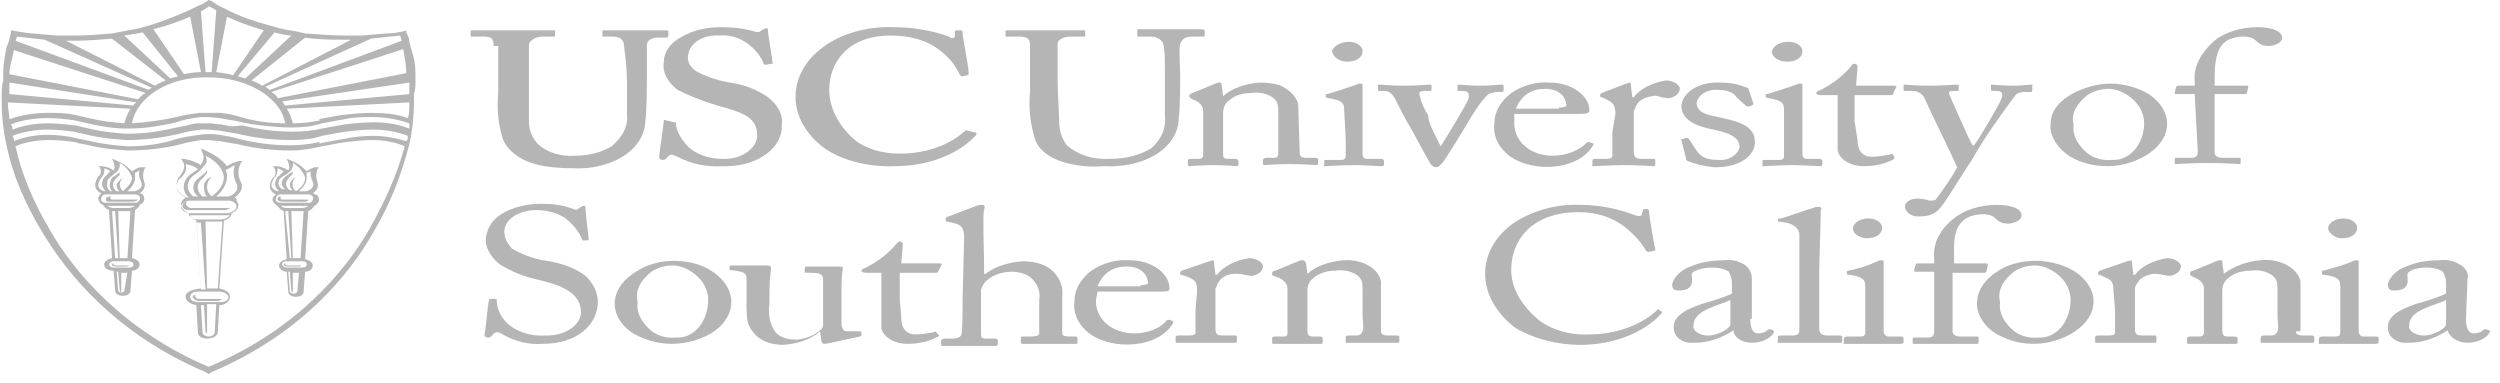 <svg width="183" height="28" viewBox="0 0 183 28" fill="none" xmlns="http://www.w3.org/2000/svg">
<path d="M36.135 3.366C36.135 2.907 36.023 2.678 35.462 2.678H34.564C34.452 2.678 34.452 2.678 34.452 2.525V2.295C34.452 2.219 34.452 2.219 34.676 2.219C34.901 2.219 35.798 2.219 37.705 2.219C39.388 2.219 40.285 2.219 40.51 2.219C40.734 2.219 40.622 2.219 40.622 2.295V2.601C40.622 2.678 40.622 2.678 40.51 2.678H39.725C39.276 2.678 38.827 2.907 38.715 3.213C38.715 3.366 38.715 4.208 38.715 4.973V6.732C38.715 7.421 38.715 8.415 38.715 8.874C38.715 9.486 38.939 10.098 39.388 10.557C40.061 11.169 41.071 11.475 42.08 11.399C43.09 11.399 43.987 11.169 44.773 10.71C45.558 10.022 46.007 9.257 45.895 8.339V5.967C45.895 5.049 45.782 4.208 45.67 3.29C45.67 2.907 45.334 2.678 44.885 2.678H44.212C44.1 2.678 44.1 2.678 44.1 2.601V2.295C44.1 2.219 44.1 2.219 44.212 2.219C44.324 2.219 45.334 2.219 46.68 2.219C48.026 2.219 48.587 2.219 48.699 2.219C48.811 2.219 48.923 2.219 48.923 2.295V2.601C48.923 2.678 48.923 2.754 48.811 2.754H48.138C47.689 2.754 47.353 2.984 47.353 3.29C47.353 3.29 47.353 3.29 47.353 3.366C47.353 3.519 47.353 5.508 47.353 5.661C47.353 5.814 47.353 8.262 47.241 8.798C47.241 9.792 46.68 10.787 45.558 11.475C44.548 12.087 43.202 12.393 41.968 12.317C40.959 12.317 40.061 12.24 39.164 12.011C38.042 11.705 37.145 11.016 36.808 10.175C36.471 9.104 36.359 7.956 36.471 6.809V3.366H36.135Z" fill="#B5B5B5"/>
<path d="M49.371 8.951C49.484 8.951 49.484 8.951 49.484 9.027C49.484 9.563 49.82 10.098 50.269 10.634C50.83 11.246 51.84 11.628 52.849 11.628C54.195 11.705 55.317 10.94 55.429 10.022C55.429 10.022 55.429 10.022 55.429 9.945C55.429 8.645 54.532 8.262 52.513 7.727C51.503 7.421 50.493 7.038 49.596 6.579C48.923 6.044 48.474 5.355 48.586 4.59C48.586 3.825 49.035 3.137 49.932 2.678C50.718 2.219 51.727 1.989 52.737 1.989C53.634 1.989 54.42 2.066 55.205 2.295C55.317 2.372 55.541 2.372 55.654 2.295L55.878 2.142C55.99 2.066 56.102 2.066 56.102 2.066C56.215 2.066 56.215 2.142 56.215 2.295C56.215 2.448 56.551 4.437 56.551 4.59C56.551 4.743 56.551 4.667 56.439 4.667L56.102 4.743C55.99 4.743 55.99 4.743 55.878 4.667V4.59C55.654 4.055 55.205 3.519 54.644 3.137C54.083 2.754 53.41 2.525 52.625 2.601C51.391 2.525 50.493 3.213 50.381 3.978C50.269 4.437 50.493 4.896 50.942 5.202C51.615 5.585 52.513 5.891 53.41 6.044C54.532 6.197 55.429 6.579 56.215 7.115C56.888 7.65 57.336 8.339 57.224 9.104C57.336 10.71 55.654 12.087 53.298 12.164C53.186 12.164 53.074 12.164 52.961 12.164C51.727 12.24 50.605 12.011 49.596 11.475C49.371 11.399 49.259 11.322 49.147 11.322C49.035 11.322 48.923 11.399 48.811 11.552C48.699 11.705 48.586 11.705 48.474 11.705C48.362 11.705 48.25 11.628 48.25 11.475C48.25 11.322 48.586 9.027 48.586 8.874C48.586 8.721 48.586 8.798 48.699 8.798L49.371 8.951Z" fill="#B5B5B5"/>
<path d="M71.47 9.716C71.47 9.792 71.47 9.792 71.47 9.869C70.236 11.246 67.992 12.164 65.524 12.164C63.617 12.24 61.71 11.781 60.364 10.863C59.018 9.869 58.232 8.492 58.232 7.115C58.232 5.738 58.905 4.437 60.252 3.443C61.598 2.448 63.505 1.913 65.412 1.989C66.758 1.989 68.216 2.219 69.451 2.678C69.675 2.831 69.787 2.831 69.899 2.678V2.295C69.899 2.219 70.011 2.219 70.236 2.219C70.46 2.219 70.46 2.219 70.46 2.448C70.46 2.678 70.909 4.896 70.909 5.355C70.909 5.432 70.909 5.508 70.797 5.508L70.46 5.585C70.348 5.585 70.348 5.585 70.236 5.432C69.899 4.743 69.451 4.131 68.665 3.596C67.768 2.907 66.534 2.601 65.188 2.601C62.047 2.601 60.7 4.59 60.7 6.579C60.7 7.88 61.373 9.18 62.495 10.175C63.281 10.863 64.514 11.246 65.861 11.246C67.768 11.246 69.451 10.634 70.572 9.639C70.684 9.563 70.797 9.486 70.797 9.563L71.47 9.716Z" fill="#B5B5B5"/>
<path d="M78.091 11.934C76.857 11.628 75.959 10.94 75.735 10.098C75.398 8.951 75.286 7.88 75.398 6.732V3.366C75.398 2.907 75.286 2.678 74.613 2.678H73.716C73.603 2.678 73.603 2.678 73.603 2.525V2.295C73.603 2.219 73.603 2.219 73.828 2.219C74.052 2.219 75.062 2.219 76.52 2.219C77.978 2.219 78.988 2.219 79.212 2.219C79.437 2.219 79.437 2.219 79.437 2.295V2.601C79.437 2.678 79.437 2.678 79.325 2.678H78.315C77.866 2.678 77.418 2.907 77.418 3.213C77.418 3.366 77.418 4.284 77.418 4.973V5.891C77.418 6.656 77.53 8.415 77.53 8.798C77.53 9.41 77.642 10.022 78.091 10.634C78.876 11.322 79.998 11.705 81.232 11.628C82.353 11.628 83.363 11.399 84.26 10.863C85.046 10.175 85.382 9.333 85.27 8.415V5.508C85.27 4.437 85.27 3.672 85.158 3.29C85.158 2.984 84.709 2.678 84.26 2.678H83.363C83.251 2.678 83.251 2.678 83.251 2.601V2.219C83.251 2.142 83.251 2.142 83.363 2.142C83.475 2.142 84.485 2.142 85.831 2.142C87.177 2.142 87.85 2.142 87.962 2.142C88.075 2.142 88.187 2.219 88.187 2.219V2.525C88.187 2.601 88.187 2.678 88.075 2.678H87.289C86.504 2.678 86.504 3.06 86.392 3.213C86.28 3.366 86.392 5.355 86.392 5.508C86.392 5.661 86.392 8.109 86.28 8.645C86.28 9.639 85.719 10.634 84.597 11.322C83.587 11.934 82.241 12.24 80.783 12.164C79.885 12.24 78.988 12.164 78.091 11.934Z" fill="#B5B5B5"/>
<path d="M95.14 11.246C95.14 11.475 95.364 11.552 95.589 11.552H96.262C96.486 11.552 96.486 11.628 96.486 11.705V11.934C96.486 12.011 96.486 12.087 96.374 12.087C96.262 12.087 95.477 12.011 94.355 12.011C93.233 12.011 92.672 12.087 92.56 12.087C92.448 12.087 92.448 12.011 92.448 11.934V11.705C92.448 11.628 92.56 11.552 92.672 11.552H93.233C93.457 11.552 93.57 11.475 93.57 11.246C93.57 11.016 93.57 10.48 93.57 10.098V8.262C93.57 7.726 93.57 7.344 93.009 7.038C92.56 6.808 92.111 6.732 91.55 6.808C90.877 6.808 90.316 7.038 89.98 7.344C89.643 7.573 89.531 7.956 89.531 8.262V11.169C89.531 11.552 89.531 11.628 89.98 11.628H90.428C90.541 11.628 90.653 11.705 90.653 11.781V12.011C90.653 12.087 90.653 12.164 90.541 12.164C90.428 12.164 89.868 12.087 88.858 12.087C87.848 12.087 87.175 12.164 87.063 12.164C86.951 12.164 86.951 12.087 86.951 12.011V11.781C86.951 11.705 86.951 11.628 87.175 11.628H87.736C87.96 11.628 88.073 11.552 88.073 11.322V8.109C88.073 7.726 87.736 7.42 87.287 7.267L87.175 7.191C87.063 7.114 87.063 7.114 87.063 7.038V6.961C87.063 6.885 87.175 6.885 87.287 6.808L88.97 6.12C89.082 6.043 89.195 6.043 89.307 6.043C89.419 6.043 89.419 6.12 89.419 6.196L89.531 7.038C90.204 6.426 91.214 6.12 92.223 6.043C92.784 6.043 93.457 6.12 93.906 6.349C94.467 6.655 94.916 7.114 95.028 7.65L95.14 11.246Z" fill="#B5B5B5"/>
<path d="M97.495 3.749C97.608 3.366 98.168 3.06 98.729 3.06C99.29 3.06 99.739 3.366 99.739 3.749C99.739 4.208 99.29 4.514 98.617 4.514C98.056 4.514 97.608 4.208 97.495 3.749ZM98.393 8.033C98.393 7.574 98.281 7.344 97.271 7.191C97.159 7.191 97.047 7.115 97.047 7.115V6.962C97.047 6.885 97.047 6.885 97.159 6.885C97.944 6.656 98.617 6.426 99.29 6.197C99.402 6.12 99.515 6.12 99.627 6.12C99.739 6.12 99.739 6.197 99.739 6.273C99.739 6.503 99.739 7.344 99.739 8.492V10.022C99.739 10.557 99.739 11.093 99.739 11.246C99.739 11.552 99.851 11.628 100.075 11.628H101.085C101.197 11.628 101.309 11.705 101.309 11.781V12.011C101.309 12.087 101.309 12.164 101.085 12.164C100.861 12.164 99.963 12.087 99.178 12.087C98.056 12.087 97.271 12.164 97.047 12.164C96.822 12.164 96.934 12.164 96.934 12.087V11.781C96.934 11.705 96.934 11.705 97.159 11.705H98.168C98.393 11.705 98.505 11.628 98.505 11.399C98.505 11.016 98.505 10.557 98.505 10.175L98.393 8.033Z" fill="#B5B5B5"/>
<path d="M105.462 10.71C105.799 10.175 107.257 7.803 107.482 7.268C107.594 6.885 107.482 6.656 107.145 6.656H106.696V6.579V6.273C106.696 6.197 106.696 6.197 106.809 6.197C107.033 6.197 107.482 6.273 108.379 6.273C109.277 6.273 109.613 6.197 109.837 6.197C110.062 6.197 110.062 6.197 110.062 6.35V6.579C110.062 6.656 110.062 6.732 109.95 6.732H109.613C109.389 6.732 109.164 6.809 108.94 6.885C108.267 7.574 107.818 8.339 107.369 9.104C107.145 9.486 105.687 11.858 105.575 11.934C105.462 12.011 105.35 12.24 105.126 12.24C104.902 12.24 104.789 12.087 104.677 11.934C104.565 11.781 103.219 9.257 103.107 9.104C102.994 8.951 102.209 7.421 102.097 7.191C101.873 6.809 101.648 6.656 101.312 6.656H100.975C100.863 6.656 100.863 6.579 100.863 6.503V6.273C100.863 6.197 100.863 6.197 101.087 6.197C101.312 6.197 101.648 6.273 102.77 6.273C103.892 6.273 104.341 6.197 104.565 6.197C104.789 6.197 104.789 6.197 104.789 6.273V6.503C104.789 6.579 104.789 6.656 104.677 6.656H104.228C104.004 6.656 103.892 6.732 103.892 6.885C104.004 7.421 104.228 7.956 104.565 8.492C104.453 8.874 105.35 10.481 105.462 10.71Z" fill="#B5B5B5"/>
<path d="M114.101 7.879C114.437 7.879 114.662 7.803 114.662 7.726C114.662 7.42 114.437 6.502 113.091 6.502C112.194 6.502 111.408 6.885 110.96 7.956H114.101V7.879ZM110.847 8.338C110.847 8.568 110.847 8.797 110.847 9.027C110.847 10.404 112.081 11.399 113.652 11.399C114.662 11.399 115.559 11.016 116.12 10.48C116.12 10.404 116.232 10.404 116.344 10.404L116.569 10.48C116.681 10.48 116.681 10.557 116.569 10.71C115.783 12.011 113.652 12.546 111.745 12.011C111.184 11.857 110.623 11.552 110.286 11.245C109.613 10.633 109.277 9.868 109.389 9.027C109.389 8.185 109.838 7.42 110.623 6.808C111.408 6.273 112.418 5.967 113.428 6.043C114.998 6.043 116.344 6.961 116.344 8.109C116.344 8.262 116.12 8.338 115.783 8.338H110.847Z" fill="#B5B5B5"/>
<path d="M118.25 8.339C118.25 7.65 118.026 7.497 117.577 7.268L117.24 7.115C117.128 7.115 117.128 7.038 117.128 7.038V6.962C117.128 6.885 117.128 6.885 117.24 6.809L119.035 6.12C119.147 6.12 119.26 6.044 119.26 6.044C119.372 6.044 119.372 6.12 119.372 6.197L119.484 7.115H119.596C120.045 6.503 120.942 6.044 121.952 5.891C122.401 5.891 122.849 6.12 122.962 6.426V6.503C122.962 6.809 122.625 7.115 122.176 7.191C121.952 7.191 121.728 7.115 121.615 7.115C121.391 7.038 121.167 6.962 120.942 7.038C120.494 7.115 120.045 7.268 119.821 7.65C119.708 7.803 119.708 7.956 119.596 8.109V11.016C119.596 11.475 119.708 11.628 120.157 11.628H121.055C121.167 11.628 121.167 11.705 121.167 11.781V12.011C121.167 12.087 121.167 12.164 121.055 12.164C120.942 12.164 120.045 12.087 118.923 12.087C117.801 12.087 116.904 12.164 116.68 12.164C116.455 12.164 116.567 12.164 116.567 12.011V11.781C116.567 11.705 116.567 11.628 116.792 11.628H117.577C117.914 11.628 118.026 11.552 118.026 11.322C118.026 10.863 118.026 10.404 118.026 9.639L118.25 8.339Z" fill="#B5B5B5"/>
<path d="M123.521 11.781C123.409 11.705 123.409 11.628 123.409 11.552L123.073 10.251C123.073 10.175 123.073 10.175 123.185 10.175L123.409 10.098C123.521 10.098 123.521 10.098 123.634 10.175L124.082 10.863C124.419 11.399 124.755 11.705 125.765 11.705C126.55 11.781 127.223 11.322 127.335 10.787C127.335 10.175 126.887 9.792 125.428 9.486C124.194 9.257 123.073 8.798 123.073 7.727C123.185 6.732 124.419 5.967 125.877 6.044C126.55 6.044 127.111 6.12 127.672 6.35C128.009 6.426 128.009 6.503 128.009 6.579L128.345 7.574C128.345 7.65 128.345 7.65 128.233 7.727L128.009 7.803C127.896 7.803 127.896 7.803 127.784 7.727L127.111 7.115C126.887 6.732 126.326 6.579 125.765 6.579C124.98 6.503 124.307 6.962 124.194 7.497C124.194 8.339 125.092 8.415 126.101 8.645C127.56 8.951 128.457 9.333 128.457 10.404C128.457 11.475 127.223 12.24 125.653 12.24C125.541 12.24 125.541 12.24 125.428 12.24C124.755 12.164 124.082 12.011 123.521 11.781Z" fill="#B5B5B5"/>
<path d="M129.694 3.749C129.806 3.366 130.254 3.06 130.928 3.06C131.488 3.06 131.937 3.366 131.937 3.749C131.937 4.208 131.488 4.514 130.815 4.514C130.254 4.514 129.694 4.208 129.694 3.749ZM130.591 8.033C130.591 7.574 130.479 7.344 129.469 7.191C129.357 7.191 129.245 7.115 129.245 7.115V6.962C129.245 6.885 129.245 6.885 129.357 6.885C130.142 6.656 130.815 6.426 131.488 6.197C131.601 6.12 131.713 6.12 131.825 6.12C131.937 6.12 131.937 6.197 131.937 6.273C131.937 6.503 131.937 7.344 131.937 8.492V10.022C131.937 10.557 131.937 11.093 131.937 11.246C131.937 11.552 132.049 11.628 132.274 11.628H133.171C133.283 11.628 133.396 11.705 133.396 11.781V12.011C133.396 12.087 133.396 12.164 133.171 12.164C132.947 12.164 132.049 12.087 131.264 12.087C130.142 12.087 129.357 12.164 129.133 12.164C128.908 12.164 129.02 12.164 129.02 12.087V11.781C129.02 11.705 129.02 11.705 129.245 11.705H130.254C130.479 11.705 130.591 11.628 130.591 11.399C130.591 11.016 130.591 10.557 130.591 10.175V8.033Z" fill="#B5B5B5"/>
<path d="M135.975 10.251C135.975 11.322 136.648 11.475 136.985 11.475C137.434 11.475 137.882 11.399 138.331 11.322C138.443 11.246 138.555 11.246 138.555 11.322L138.667 11.475C138.667 11.552 138.667 11.552 138.667 11.628C137.994 12.011 137.209 12.164 136.424 12.164C135.414 12.164 134.629 11.628 134.517 11.016C134.517 10.481 134.517 9.257 134.517 9.027V8.721C134.517 8.492 134.517 7.574 134.517 6.962H133.283C133.059 6.962 132.946 6.885 132.946 6.809C132.946 6.732 133.059 6.656 133.283 6.579C134.18 6.12 134.966 5.508 135.526 4.82C135.526 4.743 135.639 4.667 135.751 4.667C135.863 4.667 135.975 4.743 135.975 4.896L135.863 6.273H138.667C138.78 6.273 138.892 6.35 138.78 6.426L138.555 6.885C138.555 6.962 138.555 6.962 138.331 6.962H135.751C135.751 7.574 135.751 8.262 135.751 8.874L135.975 10.251Z" fill="#B5B5B5"/>
<path d="M139.453 15.071C139.453 14.765 139.901 14.535 140.35 14.535C140.687 14.535 141.023 14.612 141.248 14.688C141.36 14.688 141.584 14.688 141.696 14.612C142.257 13.847 142.818 13.082 143.267 12.24C143.155 11.934 141.023 7.574 140.911 7.268C140.799 6.962 140.462 6.656 140.014 6.656H139.453C139.341 6.656 139.341 6.579 139.341 6.503V6.273C139.341 6.197 139.341 6.197 139.453 6.197C139.565 6.197 140.126 6.273 141.248 6.273C142.369 6.273 142.818 6.197 143.155 6.197C143.491 6.197 143.379 6.273 143.379 6.273V6.579C143.379 6.656 143.379 6.656 143.267 6.656H142.93C142.706 6.656 142.594 6.732 142.706 6.962C142.818 7.191 144.164 10.328 144.389 10.634H144.501C144.725 10.404 146.408 7.574 146.52 7.191C146.632 6.809 146.52 6.656 146.184 6.656H145.847C145.735 6.656 145.735 6.579 145.735 6.579V6.273C145.735 6.197 145.735 6.197 145.847 6.197C145.959 6.197 146.52 6.273 147.418 6.273C147.979 6.273 148.427 6.197 148.652 6.197C148.876 6.197 148.764 6.273 148.764 6.273V6.579C148.764 6.656 148.764 6.732 148.652 6.732H148.203C147.979 6.732 147.642 6.809 147.53 6.962C146.408 8.492 145.286 10.022 144.389 11.628C143.379 13.158 142.594 14.459 142.257 14.918C141.921 15.377 141.584 15.836 140.575 15.836C140.014 15.912 139.565 15.607 139.453 15.224C139.453 15.148 139.453 15.148 139.453 15.071Z" fill="#B5B5B5"/>
<path d="M156.952 9.027C156.952 7.497 155.382 6.503 154.372 6.503C153.811 6.503 153.25 6.656 152.802 6.962C152.016 7.574 151.568 8.339 151.792 9.104C151.68 9.792 152.016 10.481 152.577 11.016C153.026 11.475 153.699 11.781 154.597 11.705C155.943 11.781 156.952 10.481 156.952 9.027ZM151.231 11.246C150.446 10.634 149.997 9.792 150.109 9.027C150.109 8.109 150.782 7.344 151.792 6.809C152.577 6.426 153.475 6.12 154.484 6.12C155.494 6.12 156.504 6.426 157.289 6.885C159.084 8.109 159.084 10.022 157.289 11.246C156.504 11.781 155.382 12.164 154.26 12.164C153.026 12.164 151.904 11.781 151.231 11.246Z" fill="#B5B5B5"/>
<path d="M160.653 6.885H159.307C159.194 6.885 159.194 6.885 159.194 6.732L159.307 6.35C159.307 6.273 159.419 6.273 159.531 6.273H160.653V5.967C160.541 4.896 161.101 3.902 161.999 3.06C162.784 2.372 164.018 1.989 165.252 1.989C166.15 1.989 167.047 2.219 167.047 2.754C167.047 3.06 166.711 3.29 166.15 3.366C165.925 3.366 165.813 3.366 165.589 3.29C165.364 3.213 165.252 3.06 165.14 2.984C164.916 2.754 164.579 2.678 164.243 2.678C163.682 2.678 163.121 2.831 162.784 3.137C162.111 3.825 162.111 4.973 162.111 5.967V6.273H164.467C164.579 6.273 164.579 6.35 164.579 6.35L164.467 6.809C164.467 6.885 164.355 6.885 164.243 6.885H162.111V8.109C162.111 9.716 162.111 11.016 162.111 11.169C162.111 11.322 162.223 11.552 162.672 11.552H163.794C164.018 11.552 164.018 11.552 164.018 11.628V11.858C164.018 11.934 164.018 12.011 163.906 12.011C163.794 12.011 163.009 11.934 161.55 11.934C160.428 11.934 159.419 12.011 159.307 12.011C159.194 12.011 159.194 12.011 159.194 11.934V11.628C159.194 11.552 159.194 11.552 159.419 11.552H160.428C160.765 11.552 160.877 11.399 160.877 11.093L160.653 6.885Z" fill="#B5B5B5"/>
<path d="M36.807 24.48C36.583 24.327 36.471 24.327 36.358 24.327C36.246 24.327 36.134 24.404 36.022 24.557C35.91 24.71 35.798 24.71 35.685 24.71C35.573 24.71 35.461 24.633 35.461 24.48C35.573 24.098 35.685 22.338 35.798 21.956C35.798 21.879 35.798 21.879 35.91 21.879H36.246C36.358 21.879 36.358 21.879 36.358 21.956C36.358 22.491 36.583 23.103 37.032 23.562C37.593 24.174 38.714 24.633 39.836 24.557C41.294 24.633 42.416 23.868 42.528 22.95C42.528 22.95 42.528 22.95 42.528 22.874C42.528 21.42 41.07 20.885 39.499 20.502C38.378 20.273 37.48 19.89 36.583 19.355C35.91 18.819 35.461 18.054 35.573 17.366C35.685 16.677 36.022 16.065 36.807 15.606C37.593 15.147 38.602 14.918 39.612 14.918C40.397 14.918 41.182 14.994 41.968 15.3C42.192 15.377 42.192 15.377 42.304 15.3L42.528 15.147C42.641 15.071 42.641 15.071 42.753 15.071C42.865 15.071 42.865 15.147 42.865 15.3C42.865 15.759 43.089 17.213 43.089 17.519C43.089 17.595 43.089 17.595 42.977 17.595H42.753H42.641C42.416 16.983 41.968 16.448 41.407 15.989C40.846 15.606 40.06 15.377 39.275 15.377C38.041 15.377 37.032 15.989 36.919 16.83C36.919 16.907 36.919 16.983 36.919 16.983C36.919 17.442 37.144 17.825 37.48 18.207C38.153 18.59 38.939 18.896 39.724 19.049C40.958 19.202 42.08 19.584 42.865 20.196C43.426 20.732 43.762 21.42 43.762 22.109C43.762 23.715 42.304 25.169 39.724 25.169C38.826 25.245 37.705 25.016 36.807 24.48Z" fill="#B5B5B5"/>
<path d="M51.839 21.956C51.839 20.426 50.268 19.431 49.258 19.431C48.697 19.431 48.136 19.584 47.688 19.89C46.903 20.502 46.454 21.267 46.678 22.109C46.566 22.797 46.903 23.486 47.463 24.021C47.912 24.48 48.585 24.786 49.483 24.71C50.829 24.786 51.839 23.486 51.839 21.956ZM46.117 24.251C44.434 22.95 44.659 20.961 46.678 19.814C46.678 19.814 46.79 19.814 46.79 19.737C48.361 18.819 50.717 18.896 52.175 19.89C53.97 21.114 53.97 23.027 52.287 24.251C51.502 24.786 50.38 25.169 49.146 25.169C48.024 25.169 46.903 24.786 46.117 24.251Z" fill="#B5B5B5"/>
<path d="M61.598 22.185C61.598 22.874 61.598 23.562 61.598 23.792C61.71 24.251 61.822 24.251 62.159 24.251C62.383 24.251 62.607 24.251 62.832 24.251C62.944 24.251 63.056 24.251 63.056 24.327V24.48C63.056 24.557 63.056 24.557 62.944 24.633L60.812 25.092C60.7 25.092 60.588 25.169 60.364 25.169C60.252 25.169 60.252 25.169 60.139 25.016L60.027 24.251C59.354 24.863 58.345 25.169 57.335 25.245C56.55 25.245 55.877 25.016 55.428 24.633C54.643 23.868 54.643 23.486 54.643 21.956V20.349C54.643 19.967 54.306 19.89 53.857 19.814C53.409 19.737 53.409 19.814 53.409 19.737V19.508C53.409 19.431 53.409 19.431 53.633 19.431H55.428C55.54 19.431 55.652 19.431 55.652 19.431H56.213C56.325 19.431 56.438 19.508 56.438 19.584C56.438 19.584 56.438 19.584 56.438 19.661C56.438 19.814 56.325 20.426 56.325 21.267V22.262C56.213 22.95 56.325 23.715 56.774 24.327C57.111 24.71 57.672 24.863 58.345 24.863C59.018 24.786 59.578 24.557 60.027 24.174C60.139 24.098 60.252 23.945 60.252 23.792V20.426C60.252 20.043 59.915 19.967 59.354 19.967C58.793 19.967 58.906 19.967 58.906 19.89V19.661C58.906 19.584 58.906 19.508 59.13 19.508H60.925C61.037 19.508 61.149 19.508 61.261 19.508H61.486C61.598 19.508 61.71 19.584 61.71 19.584C61.598 20.196 61.598 20.808 61.598 21.42V22.185Z" fill="#B5B5B5"/>
<path d="M65.975 23.256C65.975 24.328 66.649 24.48 66.985 24.48C67.434 24.48 67.883 24.404 68.331 24.328C68.444 24.251 68.444 24.251 68.556 24.328L68.668 24.48C68.78 24.557 68.78 24.557 68.668 24.634C67.995 25.016 67.21 25.169 66.424 25.169C65.415 25.169 64.629 24.634 64.517 24.021C64.517 23.41 64.517 22.262 64.517 22.032V21.726C64.517 21.497 64.517 20.579 64.517 19.967H63.395C63.171 19.967 63.059 19.89 63.059 19.814C63.059 19.737 63.171 19.661 63.395 19.584C64.293 19.125 65.078 18.513 65.639 17.825C65.751 17.748 65.751 17.672 65.863 17.672C65.975 17.672 66.088 17.748 66.088 17.901L65.975 19.278H68.78C68.892 19.278 69.004 19.355 68.892 19.431L68.668 19.89C68.668 19.967 68.556 19.967 68.444 19.967H65.863C65.863 20.579 65.863 21.267 65.863 21.879L65.975 23.256Z" fill="#B5B5B5"/>
<path d="M70.574 17.442C70.574 16.601 70.35 16.448 69.677 16.295L69.34 16.218C69.228 16.218 69.228 16.218 69.228 16.142V15.989C69.228 15.912 69.228 15.912 69.452 15.836L71.472 15.071C71.584 14.994 71.808 14.994 71.92 14.994C72.032 14.994 72.145 15.071 72.032 15.377C71.92 15.683 72.032 18.437 72.032 19.125V20.044H72.145C72.818 19.508 73.827 19.202 74.837 19.125C75.622 19.125 76.295 19.279 76.856 19.661C77.529 20.197 77.866 20.962 77.754 21.727V22.491C77.754 23.256 77.754 24.098 77.754 24.404C77.754 24.634 78.09 24.634 78.539 24.634H78.651C78.763 24.634 78.876 24.634 78.876 24.787V25.016C78.876 25.093 78.876 25.169 78.763 25.169C78.651 25.169 77.978 25.169 76.856 25.169C75.734 25.169 75.174 25.169 74.949 25.169C74.725 25.169 74.725 25.169 74.725 25.016V24.787C74.725 24.71 74.725 24.634 74.837 24.634H75.286C75.622 24.634 76.071 24.634 76.071 24.404C76.071 24.175 76.071 23.486 76.071 23.027V21.956C76.183 21.344 75.959 20.732 75.398 20.273C75.061 20.044 74.613 19.89 74.052 19.89C73.379 19.89 72.706 20.12 72.257 20.503C72.032 20.655 71.92 20.962 71.808 21.191V24.251C71.808 24.71 71.808 24.787 72.257 24.787H72.818C72.93 24.787 73.042 24.787 73.042 24.94V25.169C73.042 25.246 73.042 25.322 72.818 25.322C72.593 25.322 71.808 25.322 70.911 25.322C70.013 25.322 69.116 25.322 69.004 25.322C68.891 25.322 68.891 25.322 68.891 25.169V24.94C68.891 24.863 69.004 24.787 69.228 24.787H69.677C70.013 24.787 70.238 24.71 70.35 24.557C70.462 24.404 70.462 22.797 70.462 21.88L70.574 17.442Z" fill="#B5B5B5"/>
<path d="M83.474 20.885C83.81 20.885 84.035 20.808 84.035 20.732C84.035 20.426 83.81 19.508 82.464 19.508C81.567 19.508 80.781 19.89 80.333 20.961H83.474V20.885ZM80.333 21.344C80.333 21.573 80.221 21.803 80.221 22.032C80.221 23.409 81.454 24.404 83.025 24.404C84.035 24.404 84.932 24.021 85.381 23.486C85.381 23.409 85.493 23.409 85.605 23.409L85.829 23.486C85.829 23.486 85.942 23.562 85.829 23.715C85.044 25.016 82.913 25.551 81.006 25.016C80.445 24.863 79.884 24.557 79.547 24.251C78.874 23.639 78.538 22.874 78.65 22.032C78.65 21.191 79.099 20.426 79.884 19.814C80.669 19.278 81.679 18.972 82.689 19.049C84.259 19.049 85.605 19.967 85.605 21.114C85.605 21.344 85.381 21.344 85.044 21.344H80.333Z" fill="#B5B5B5"/>
<path d="M87.624 21.344C87.624 20.655 87.512 20.503 86.951 20.273L86.503 20.12C86.391 20.12 86.391 20.12 86.391 20.044V19.967C86.391 19.89 86.391 19.89 86.503 19.814L88.522 19.125C88.634 19.125 88.746 19.049 88.746 19.049C88.858 19.049 88.858 19.125 88.858 19.202L88.971 20.12H89.083C89.531 19.508 90.429 19.049 91.439 18.896C91.887 18.896 92.336 19.125 92.448 19.431V19.508C92.448 19.814 92.112 20.12 91.663 20.197C91.439 20.197 91.214 20.12 91.102 20.12C90.878 20.044 90.653 20.044 90.429 20.044C89.868 20.044 89.419 20.273 89.195 20.655C89.083 20.808 89.083 20.962 88.971 21.114V24.022C88.971 24.481 89.083 24.557 89.531 24.557H90.429C90.541 24.557 90.541 24.634 90.541 24.71V24.94C90.541 25.016 90.541 25.093 90.429 25.093C90.317 25.093 89.419 25.093 88.297 25.093C87.176 25.093 86.278 25.093 86.166 25.093C86.054 25.093 86.054 25.093 86.054 24.94V24.71C86.054 24.634 86.054 24.557 86.278 24.557H87.064C87.4 24.557 87.512 24.481 87.512 24.328C87.512 23.869 87.512 23.41 87.512 22.645L87.624 21.344Z" fill="#B5B5B5"/>
<path d="M101.086 24.251C101.086 24.48 101.311 24.557 101.535 24.557H102.208C102.433 24.557 102.433 24.633 102.433 24.71V24.939C102.433 25.016 102.433 25.092 102.32 25.092C102.208 25.092 101.535 25.092 100.413 25.092C99.291 25.092 98.731 25.092 98.618 25.092C98.506 25.092 98.506 25.092 98.506 24.939V24.71C98.506 24.633 98.506 24.557 98.731 24.557H99.291C99.516 24.557 99.628 24.48 99.74 24.251C99.853 24.021 99.74 23.486 99.74 23.103V21.267C99.74 20.732 99.74 20.349 99.179 20.043C98.731 19.814 98.282 19.737 97.721 19.814C97.048 19.814 96.487 20.043 96.15 20.349C95.814 20.579 95.702 20.961 95.702 21.267V24.174C95.702 24.557 95.814 24.633 96.15 24.633H96.599C96.824 24.633 96.824 24.71 96.824 24.786V25.016C96.824 25.092 96.824 25.169 96.711 25.169C96.599 25.169 96.038 25.169 95.029 25.169C94.019 25.169 93.346 25.169 93.234 25.169C93.122 25.169 93.122 25.169 93.122 25.016V24.786C93.122 24.71 93.122 24.633 93.346 24.633H93.907C94.131 24.633 94.243 24.633 94.243 24.327V21.114C94.243 20.732 93.907 20.426 93.458 20.273L93.234 20.196C93.122 20.196 93.122 20.12 93.122 20.043V19.967C93.122 19.89 93.234 19.814 93.346 19.814L95.029 19.125C95.141 19.049 95.253 19.049 95.365 19.049C95.477 19.049 95.477 19.125 95.59 19.202L95.702 20.043C96.375 19.431 97.385 19.125 98.394 19.049C99.74 18.972 100.974 19.661 101.086 20.655V24.251Z" fill="#B5B5B5"/>
<path d="M110.845 23.945C109.499 22.874 108.713 21.497 108.713 20.043C108.713 18.666 109.386 17.366 110.733 16.371C112.079 15.453 113.874 14.918 115.669 14.994C117.127 14.994 118.473 15.3 119.707 15.759C119.931 15.836 120.044 15.836 120.156 15.759L120.268 15.377C120.268 15.3 120.38 15.3 120.492 15.3C120.605 15.3 120.717 15.3 120.717 15.53C120.717 15.759 121.053 17.825 121.165 18.207C121.165 18.284 121.165 18.36 121.053 18.36L120.717 18.437C120.605 18.437 120.605 18.437 120.492 18.36C120.156 17.748 119.595 17.136 118.922 16.601C118.024 15.912 116.903 15.53 115.556 15.53C111.967 15.53 110.62 17.748 110.62 19.737C110.62 21.038 111.294 22.262 112.528 23.333C113.425 24.098 114.883 24.557 116.342 24.48C118.249 24.48 120.156 23.792 121.278 22.721C121.278 22.644 121.39 22.644 121.39 22.644L121.614 22.797C121.614 22.797 121.726 22.874 121.614 22.95C120.38 24.327 118.137 25.245 115.669 25.245C113.986 25.245 112.191 24.786 110.845 23.945Z" fill="#B5B5B5"/>
<path d="M126.665 21.956C125.992 22.338 123.972 22.644 123.972 23.792C123.86 24.174 124.309 24.48 124.87 24.557C124.982 24.557 124.982 24.557 125.094 24.557C125.655 24.557 126.665 24.098 126.665 23.715V21.956ZM128.123 23.333C128.123 24.098 128.347 24.404 128.684 24.404C128.908 24.404 129.245 24.327 129.357 24.174C129.469 24.098 129.469 24.098 129.581 24.098L129.806 24.174C129.806 24.251 129.918 24.251 129.806 24.404C129.581 24.786 128.908 25.092 128.235 25.092C127.45 25.092 126.889 24.633 126.889 24.174C126.328 24.557 125.655 24.863 124.87 25.016C124.533 25.092 124.085 25.092 123.748 25.092C123.299 25.092 122.514 24.786 122.514 23.945C122.514 23.333 122.963 22.797 124.533 22.262C125.319 22.032 126.104 21.803 126.777 21.497V20.655C126.777 20.426 126.665 20.12 126.552 19.89C126.216 19.661 125.767 19.584 125.319 19.584C124.87 19.584 124.421 19.661 123.972 19.89C123.748 20.043 123.86 20.273 123.86 20.502C123.86 20.961 123.636 21.267 122.851 21.267C122.514 21.267 122.402 21.114 122.402 20.808C122.514 20.273 123.075 19.737 123.748 19.508C124.421 19.202 125.319 19.049 126.216 19.049C126.777 18.972 127.338 19.125 127.786 19.431C128.123 19.737 128.235 20.043 128.235 20.426V23.333H128.123Z" fill="#B5B5B5"/>
<path d="M133.17 20.885C133.17 21.574 133.17 23.716 133.17 24.098C133.17 24.328 133.282 24.557 133.731 24.557H134.628C134.853 24.557 134.853 24.634 134.853 24.71V24.94C134.853 25.016 134.853 25.093 134.741 25.093C134.628 25.093 133.731 25.093 132.497 25.093C131.263 25.093 130.478 25.093 130.254 25.093C130.029 25.093 130.141 25.016 130.141 24.94V24.71C130.141 24.634 130.141 24.557 130.366 24.557H131.263C131.487 24.557 131.712 24.481 131.712 24.175C131.712 23.716 131.712 21.344 131.712 20.579V19.738C131.712 18.743 131.712 17.519 131.712 17.137C131.712 16.754 131.263 16.372 130.702 16.295L130.254 16.218C130.141 16.218 130.141 16.218 130.141 16.142V16.066C130.141 15.989 130.254 15.989 130.366 15.989C131.151 15.759 131.936 15.454 132.721 15.224C132.834 15.148 132.946 15.148 133.17 15.148C133.282 15.148 133.395 15.224 133.282 15.377C133.282 16.142 133.17 19.049 133.17 19.814V20.885Z" fill="#B5B5B5"/>
<path d="M135.638 16.754C135.638 16.295 136.199 15.989 136.76 15.989C137.321 15.989 137.769 16.295 137.769 16.677C137.769 17.136 137.321 17.442 136.647 17.442C136.199 17.442 135.638 17.136 135.638 16.754ZM136.535 20.961C136.535 20.502 136.423 20.273 135.414 20.12C135.301 20.12 135.189 20.12 135.189 20.043V19.89C135.189 19.89 135.189 19.814 135.301 19.814C136.087 19.661 136.76 19.431 137.433 19.125C137.545 19.049 137.657 19.049 137.769 19.049C137.881 19.049 137.881 19.125 137.881 19.202C137.881 19.431 137.881 20.349 137.881 21.497V23.027C137.881 23.562 137.881 24.098 137.881 24.251C137.881 24.404 137.994 24.633 138.218 24.633H139.115C139.228 24.633 139.34 24.633 139.34 24.786V25.016C139.34 25.092 139.34 25.169 139.115 25.169C138.891 25.169 138.106 25.169 137.208 25.169C136.087 25.169 135.301 25.169 135.077 25.169C134.853 25.169 134.965 25.169 134.965 25.092V24.786C134.965 24.71 135.077 24.633 135.189 24.633H136.199C136.423 24.633 136.535 24.557 136.535 24.327C136.535 23.945 136.535 23.486 136.535 23.103V20.961Z" fill="#B5B5B5"/>
<path d="M141.582 19.89H140.236C140.124 19.89 140.124 19.89 140.124 19.738L140.236 19.355C140.236 19.279 140.348 19.279 140.46 19.279H141.582V18.973C141.47 17.901 141.918 16.907 142.928 16.065C143.713 15.377 144.947 14.994 146.181 14.994C147.079 14.994 147.976 15.224 147.976 15.759C147.976 16.065 147.64 16.295 147.079 16.371C146.854 16.371 146.742 16.371 146.518 16.295C146.294 16.218 146.181 16.065 146.069 15.989C145.845 15.759 145.508 15.683 145.172 15.683C144.611 15.683 144.05 15.836 143.713 16.142C142.928 16.83 143.04 17.978 143.04 18.973V19.279H145.396C145.508 19.279 145.508 19.355 145.508 19.431L145.396 19.89C145.396 19.967 145.284 19.967 145.172 19.967H142.928V21.191C142.928 22.797 142.928 24.098 142.928 24.251C142.928 24.404 143.04 24.634 143.489 24.634H144.611C144.835 24.634 144.835 24.634 144.835 24.787V25.016C144.835 25.093 144.835 25.169 144.723 25.169C144.611 25.169 143.826 25.169 142.367 25.169C141.245 25.169 140.236 25.169 140.124 25.169C140.011 25.169 140.011 25.169 140.011 25.093V24.787C140.011 24.71 140.011 24.71 140.236 24.71H141.133C141.47 24.71 141.582 24.557 141.582 24.251V19.89Z" fill="#B5B5B5"/>
<path d="M151.567 21.956C151.567 20.426 149.997 19.431 148.987 19.431C148.426 19.431 147.865 19.584 147.417 19.89C146.631 20.502 146.183 21.267 146.407 22.109C146.295 22.797 146.631 23.486 147.192 24.021C147.641 24.48 148.314 24.786 149.211 24.71C150.558 24.786 151.567 23.486 151.567 21.956ZM145.846 24.251C144.163 22.95 144.388 20.961 146.295 19.814L146.407 19.737C147.977 18.819 150.333 18.896 151.904 19.89C153.699 21.114 153.699 23.027 151.904 24.251C151.118 24.786 149.997 25.169 148.875 25.169C147.641 25.169 146.631 24.786 145.846 24.251Z" fill="#B5B5B5"/>
<path d="M154.708 21.344C154.708 20.655 154.596 20.503 154.035 20.273L153.698 20.12C153.586 20.12 153.586 20.12 153.586 20.044V19.967C153.586 19.89 153.586 19.89 153.698 19.814L155.718 19.125C155.83 19.125 155.942 19.049 155.942 19.049C156.054 19.049 156.054 19.125 156.054 19.202L156.166 20.12H156.278C156.727 19.508 157.625 19.049 158.634 18.896C159.083 18.896 159.532 19.125 159.644 19.431V19.508C159.644 19.814 159.307 20.12 158.859 20.197C158.634 20.197 158.41 20.12 158.298 20.12C158.073 20.044 157.849 20.044 157.625 20.044C157.176 20.12 156.727 20.273 156.503 20.655C156.391 20.808 156.278 20.962 156.278 21.114V24.022C156.278 24.481 156.391 24.557 156.839 24.557H157.737C157.849 24.557 157.849 24.634 157.849 24.71V24.94C157.849 25.016 157.849 25.093 157.737 25.093C157.625 25.093 156.727 25.093 155.605 25.093C154.484 25.093 153.586 25.093 153.474 25.093C153.362 25.093 153.362 25.093 153.362 24.94V24.71C153.362 24.634 153.362 24.557 153.586 24.557H154.371C154.708 24.557 154.82 24.481 154.82 24.328C154.82 23.869 154.82 23.41 154.82 22.645L154.708 21.344Z" fill="#B5B5B5"/>
<path d="M168.059 24.251C168.059 24.48 168.283 24.557 168.508 24.557H169.181C169.405 24.557 169.405 24.633 169.405 24.71V24.939C169.405 25.016 169.405 25.092 169.293 25.092C169.181 25.092 168.508 25.092 167.386 25.092C166.264 25.092 165.703 25.092 165.591 25.092C165.479 25.092 165.479 25.092 165.479 24.939V24.71C165.479 24.633 165.591 24.557 165.703 24.557H166.264C166.488 24.557 166.601 24.48 166.713 24.251C166.825 24.021 166.713 23.486 166.713 23.103V21.267C166.713 20.732 166.713 20.349 166.152 20.043C165.703 19.814 165.254 19.737 164.694 19.814C164.02 19.814 163.46 20.043 163.123 20.349C162.786 20.579 162.674 20.961 162.674 21.267V24.174C162.674 24.557 162.786 24.633 163.123 24.633H163.572C163.684 24.633 163.796 24.71 163.796 24.786V25.016C163.796 25.092 163.796 25.169 163.684 25.169C163.572 25.169 163.011 25.169 162.001 25.169C160.992 25.169 160.318 25.169 160.206 25.169C160.094 25.169 160.094 25.169 160.094 25.016V24.786C160.094 24.71 160.094 24.633 160.318 24.633H160.879C161.104 24.633 161.328 24.633 161.328 24.327V21.114C161.328 20.732 160.992 20.426 160.543 20.273L160.431 20.196C160.318 20.196 160.318 20.12 160.318 20.043V19.967C160.318 19.89 160.431 19.814 160.543 19.814L162.226 19.125C162.338 19.049 162.45 19.049 162.562 19.049C162.674 19.049 162.674 19.125 162.674 19.202L162.786 20.043C163.46 19.508 164.469 19.125 165.479 19.049C166.825 18.896 168.171 19.584 168.396 20.579V20.655V24.251H168.059Z" fill="#B5B5B5"/>
<path d="M170.413 16.754C170.413 16.295 170.974 15.989 171.535 15.989C172.095 15.989 172.544 16.295 172.544 16.677C172.544 17.136 172.095 17.442 171.422 17.442C170.974 17.442 170.525 17.136 170.413 16.754ZM171.31 20.961C171.31 20.502 171.198 20.273 170.188 20.12C170.076 20.12 169.964 20.12 169.964 20.043V19.89C169.964 19.814 169.964 19.814 170.076 19.814C170.861 19.584 171.535 19.431 172.208 19.125C172.32 19.049 172.432 19.049 172.544 19.049C172.656 19.049 172.656 19.125 172.656 19.202C172.656 19.431 172.656 20.349 172.656 21.497V23.027C172.656 23.562 172.656 24.098 172.656 24.251C172.656 24.404 172.769 24.633 172.993 24.633H173.89C174.002 24.633 174.115 24.633 174.115 24.786V25.016C174.115 25.092 174.115 25.169 173.89 25.169C173.666 25.169 172.768 25.169 171.983 25.169C170.861 25.169 170.076 25.169 169.852 25.169C169.628 25.169 169.74 25.169 169.74 25.092V24.786C169.74 24.71 169.852 24.633 169.964 24.633H170.974C171.198 24.633 171.31 24.557 171.31 24.327C171.31 23.945 171.31 23.486 171.31 23.103V20.961Z" fill="#B5B5B5"/>
<path d="M179.052 21.956C178.379 22.338 176.359 22.644 176.359 23.792C176.247 24.174 176.696 24.48 177.257 24.557C177.369 24.557 177.369 24.557 177.481 24.557C178.042 24.557 179.052 24.098 179.052 23.715V21.956ZM180.51 23.333C180.51 24.098 180.734 24.404 181.071 24.404C181.295 24.404 181.632 24.327 181.744 24.174C181.856 24.098 181.856 24.098 181.968 24.098L182.193 24.174C182.305 24.251 182.305 24.251 182.193 24.404C181.968 24.786 181.295 25.092 180.622 25.092C179.837 25.092 179.276 24.633 179.164 24.174C178.603 24.557 177.93 24.863 177.145 25.016C176.808 25.092 176.359 25.092 176.023 25.092C175.574 25.092 174.789 24.786 174.789 23.945C174.789 23.333 175.238 22.797 176.808 22.262C177.593 22.032 178.379 21.803 179.052 21.497V20.655C179.052 20.426 178.94 20.12 178.827 19.89C178.491 19.661 178.042 19.584 177.593 19.584C177.145 19.584 176.696 19.661 176.359 19.89C176.135 20.043 176.247 20.273 176.247 20.502C176.247 20.961 176.023 21.267 175.238 21.267C174.901 21.267 174.789 21.114 174.789 20.808C174.901 20.273 175.462 19.737 176.135 19.508C176.808 19.202 177.706 19.049 178.603 19.049C179.164 18.972 179.725 19.125 180.174 19.431C180.51 19.661 180.734 20.043 180.622 20.426L180.51 23.333Z" fill="#B5B5B5"/>
<path d="M9.658 14.765H8.088C7.864 14.765 7.751 14.765 7.751 14.612C7.751 14.535 7.751 14.459 7.976 14.382C7.976 14.382 7.976 14.382 8.088 14.382C8.088 14.459 8.088 14.535 8.088 14.535C8.088 14.612 8.2 14.612 8.424 14.612H10.107C9.995 14.765 9.658 14.765 9.658 14.765Z" fill="#B5B5B5"/>
<path d="M9.211 19.508H8.538C8.426 19.508 8.313 19.508 8.201 19.431C8.201 19.355 8.201 19.278 8.313 19.278V19.355C8.313 19.431 8.426 19.431 8.538 19.431H9.435C9.435 19.508 9.211 19.508 9.211 19.508Z" fill="#B5B5B5"/>
<path d="M10.222 14.153C10.559 13.923 10.671 13.617 10.559 13.311C10.447 13.005 10.447 12.699 10.559 12.393L10.671 12.24H10.334C10.11 12.24 9.886 12.393 9.661 12.546C9.325 12.164 8.876 11.858 8.203 11.628C8.427 12.087 8.427 12.317 8.315 12.47C8.091 12.317 7.754 12.164 7.418 12.164H7.193L7.305 12.24C7.418 12.47 7.418 12.776 7.193 12.929C7.081 13.082 6.969 13.311 6.969 13.541C6.969 13.77 7.081 14 7.418 14.153C7.305 14.229 7.193 14.382 7.193 14.535C7.193 14.688 7.305 14.918 7.53 14.994C7.642 15.147 7.754 15.3 7.979 15.377L8.203 18.896C7.866 18.972 7.53 19.202 7.642 19.431C7.642 19.661 7.979 19.814 8.315 19.814L8.427 21.267C8.427 21.497 8.652 21.65 8.988 21.65C9.325 21.65 9.549 21.497 9.549 21.267L9.661 19.814C9.998 19.814 10.222 19.584 10.222 19.355C10.222 19.125 9.998 18.972 9.661 18.896L9.886 15.377C9.998 15.3 10.222 15.147 10.222 14.994C10.559 14.841 10.671 14.535 10.447 14.229C10.447 14.229 10.334 14.153 10.222 14.153ZM10.222 12.47C10.11 12.776 10.222 13.082 10.334 13.311C10.447 13.617 10.334 13.847 9.886 14H9.325C9.661 13.694 9.886 13.388 9.886 13.005C9.886 12.929 9.886 12.852 9.886 12.699V12.623C9.998 12.623 10.11 12.546 10.222 12.47ZM8.764 11.934C9.212 12.164 9.549 12.623 9.661 13.005C9.661 13.388 9.325 13.694 8.988 14C8.876 13.847 8.764 13.694 8.764 13.541C8.764 13.311 8.876 13.158 8.988 13.005C8.764 13.158 8.652 13.311 8.539 13.464C8.539 13.617 8.539 13.847 8.764 14H8.539C8.203 13.77 8.203 13.388 8.427 13.158C8.427 13.082 8.764 12.852 8.764 12.776C8.764 12.699 8.764 12.699 8.764 12.623L8.652 12.699C8.539 12.776 8.315 12.929 8.203 13.005C7.979 13.388 7.979 13.77 8.203 14H8.091C7.866 13.847 7.754 13.617 7.866 13.388C7.754 12.852 8.876 12.776 8.764 11.934ZM7.193 13.541C7.193 13.388 7.305 13.158 7.418 13.005C7.642 12.776 7.642 12.546 7.642 12.317C7.866 12.393 7.979 12.47 8.091 12.546C7.979 12.623 7.866 12.699 7.866 12.776C7.418 13.082 7.305 13.617 7.754 14C7.418 14 7.193 13.77 7.193 13.541ZM9.1 21.267C9.1 21.344 8.988 21.42 8.876 21.42C8.764 21.42 8.652 21.344 8.652 21.267L8.539 19.89H8.652L8.764 21.267C8.764 21.344 8.876 21.42 8.876 21.42V19.967H9.325L9.1 21.267ZM9.773 19.355C9.773 19.508 9.661 19.584 9.437 19.584H8.315C8.091 19.584 7.979 19.431 7.979 19.355C7.979 19.278 8.091 19.125 8.315 19.125H9.437C9.661 19.125 9.773 19.278 9.773 19.355ZM8.203 15.453H8.427L8.652 18.896H8.427L8.203 15.453ZM8.652 15.453C8.876 15.453 9.212 15.453 9.549 15.453L9.325 18.896H8.764L8.652 15.453ZM9.437 15.224H8.315C8.091 15.224 7.979 15.147 7.866 15.071H9.886C9.773 15.147 9.549 15.224 9.437 15.224ZM9.886 14.841H7.754C7.53 14.841 7.305 14.688 7.418 14.535C7.418 14.382 7.53 14.229 7.754 14.229H9.886C10.11 14.229 10.334 14.382 10.222 14.612C10.222 14.688 10.11 14.841 9.886 14.841Z" fill="#B5B5B5"/>
<path d="M22.336 14.765H20.765C20.541 14.765 20.429 14.765 20.317 14.612C20.317 14.535 20.317 14.382 20.541 14.382C20.541 14.459 20.541 14.535 20.541 14.535C20.541 14.612 20.653 14.612 20.877 14.612H22.56C22.56 14.765 22.336 14.765 22.336 14.765Z" fill="#B5B5B5"/>
<path d="M21.888 19.508H21.103C20.991 19.508 20.878 19.508 20.766 19.431C20.766 19.355 20.766 19.278 20.878 19.278V19.355C20.878 19.431 20.991 19.431 21.103 19.431H22C22.113 19.508 21.888 19.508 21.888 19.508Z" fill="#B5B5B5"/>
<path d="M22.896 14.153C23.232 13.923 23.345 13.617 23.232 13.311C23.12 13.005 23.12 12.699 23.232 12.393L23.345 12.24H23.12C22.896 12.24 22.671 12.393 22.447 12.546C22.11 12.164 21.662 11.858 20.989 11.628C21.213 12.087 21.213 12.317 21.101 12.47C20.877 12.317 20.54 12.164 20.203 12.164H19.979L20.091 12.317C20.203 12.546 20.203 12.852 19.979 13.005C19.867 13.158 19.755 13.388 19.755 13.617C19.755 13.847 19.867 14.076 20.203 14.229C19.867 14.459 19.867 14.765 20.203 14.994L20.316 15.071C20.428 15.224 20.54 15.377 20.764 15.453L20.989 18.972C20.652 19.049 20.428 19.202 20.428 19.431C20.428 19.661 20.652 19.89 20.989 19.89L21.101 21.344C21.101 21.573 21.325 21.726 21.662 21.726C21.998 21.726 22.223 21.573 22.223 21.344L22.335 19.89C22.671 19.89 22.896 19.661 22.896 19.431C22.896 19.202 22.671 19.049 22.335 18.972L22.559 15.453C22.784 15.377 22.896 15.224 23.008 15.071C23.345 14.918 23.457 14.535 23.232 14.306C23.008 14.229 23.008 14.153 22.896 14.153ZM22.784 12.47C22.671 12.776 22.784 13.082 22.896 13.311C23.008 13.617 22.896 13.847 22.447 14H21.886C22.223 13.694 22.447 13.388 22.447 13.005C22.447 12.929 22.447 12.852 22.447 12.699V12.623C22.671 12.623 22.784 12.546 22.784 12.47ZM21.437 11.934C21.886 12.164 22.223 12.623 22.335 13.005C22.335 13.388 22.11 13.694 21.662 14C21.325 13.694 21.325 13.311 21.662 12.929C21.437 13.082 21.325 13.235 21.213 13.388C21.213 13.541 21.213 13.77 21.437 13.923H21.213C20.877 13.694 20.877 13.311 21.101 13.082C21.101 13.005 21.437 12.776 21.437 12.699C21.437 12.623 21.437 12.623 21.437 12.546C21.437 12.623 21.325 12.623 21.325 12.623C21.213 12.699 20.989 12.852 20.877 12.929C20.54 13.235 20.54 13.617 20.877 13.847H20.652C20.428 13.694 20.316 13.464 20.428 13.235C20.428 12.852 21.55 12.776 21.437 11.934ZM19.867 13.541C19.867 13.388 19.979 13.158 20.091 13.005C20.316 12.776 20.316 12.546 20.316 12.317C20.54 12.393 20.652 12.47 20.764 12.546L20.54 12.776C20.091 13.082 19.979 13.617 20.428 14C20.091 14 19.867 13.77 19.867 13.541ZM21.774 21.267C21.774 21.344 21.774 21.42 21.55 21.497C21.437 21.497 21.325 21.497 21.213 21.344V21.267L21.101 19.89H21.213L21.325 21.267C21.325 21.344 21.437 21.42 21.437 21.42V19.967H21.886L21.774 21.267ZM22.447 19.355C22.447 19.508 22.335 19.584 22.11 19.584H20.989C20.764 19.584 20.652 19.431 20.652 19.355C20.652 19.202 20.764 19.125 20.989 19.125H22.11C22.335 19.125 22.447 19.202 22.447 19.355ZM20.877 15.453H21.101L21.325 18.896H21.213L20.877 15.453ZM21.325 15.453C21.55 15.453 21.886 15.453 22.223 15.453L21.998 18.896H21.437L21.325 15.453ZM22.11 15.224H20.989C20.764 15.224 20.652 15.147 20.54 15.071H22.559C22.447 15.147 22.335 15.224 22.11 15.224ZM22.671 14.841H20.54C20.316 14.841 20.091 14.688 20.203 14.535C20.203 14.382 20.316 14.229 20.54 14.229H22.559C22.784 14.229 23.008 14.382 22.896 14.612C22.896 14.688 22.784 14.841 22.671 14.841Z" fill="#B5B5B5"/>
<path d="M17.176 14.459C17.625 14.153 17.849 13.694 17.625 13.311C17.4 12.852 17.4 12.393 17.625 11.934L17.737 11.781H17.513C17.176 11.858 16.84 12.011 16.615 12.164C16.279 11.705 15.718 11.322 15.045 11.016L14.708 10.863L14.82 11.169C14.932 11.399 14.932 11.628 14.82 11.858C14.82 11.934 14.708 12.011 14.708 12.087C14.372 11.858 13.923 11.705 13.474 11.628H13.25L13.362 11.781C13.586 12.087 13.474 12.47 13.25 12.776C13.025 13.005 12.913 13.311 12.913 13.617C12.913 13.923 13.138 14.229 13.586 14.459C13.362 14.612 13.25 14.765 13.25 14.994C13.25 15.224 13.474 15.453 13.811 15.606C13.811 15.836 14.035 15.989 14.372 16.142L14.708 21.114C13.923 21.191 13.586 21.421 13.586 21.727C13.586 22.032 13.923 22.262 14.372 22.338L14.484 24.328C14.484 24.634 14.82 24.787 15.157 24.787C15.605 24.787 15.942 24.557 15.942 24.328L16.054 22.338C16.503 22.338 16.84 22.032 16.84 21.727C16.84 21.421 16.503 21.191 16.054 21.114L16.391 16.142C16.727 16.065 16.952 15.836 16.952 15.606C17.4 15.453 17.625 14.994 17.288 14.688C17.4 14.612 17.288 14.535 17.176 14.459ZM17.176 12.087C17.064 12.546 17.064 12.929 17.288 13.388C17.513 13.77 17.288 14.229 16.727 14.382H15.83C16.279 14 16.615 13.464 16.615 12.929C16.615 12.776 16.615 12.623 16.503 12.47C16.727 12.317 16.952 12.24 17.176 12.087ZM15.045 12.011C15.157 11.858 15.157 11.628 15.045 11.399C15.83 11.781 16.279 12.317 16.391 12.929C16.391 13.464 16.054 14 15.493 14.382C15.269 14.153 15.157 14 15.157 13.694C15.157 13.388 15.269 13.158 15.493 12.929C15.157 13.082 14.932 13.311 14.932 13.617C14.932 13.847 14.932 14.153 15.157 14.382H14.82C14.372 14 14.372 13.541 14.708 13.158C14.82 13.082 15.157 12.699 15.157 12.623C15.157 12.546 15.157 12.47 15.157 12.47C15.045 12.546 15.045 12.623 15.045 12.623C15.045 12.623 14.596 13.005 14.484 13.082C14.035 13.464 14.035 14 14.484 14.382H14.147C13.586 13.923 13.586 13.235 14.259 12.776L14.484 12.623C14.708 12.47 14.82 12.24 15.045 12.011ZM12.913 13.694C12.913 13.464 13.025 13.158 13.25 13.005C13.586 12.699 13.698 12.317 13.586 12.011C13.923 12.087 14.259 12.164 14.484 12.393L14.259 12.546L14.035 12.699C13.362 13.158 13.25 13.923 13.811 14.459H13.698C13.25 14.306 13.025 14 12.913 13.694ZM14.708 16.295L15.045 21.191H14.708L14.372 16.295H14.708ZM15.718 24.328C15.718 24.481 15.493 24.634 15.269 24.634C15.045 24.634 14.82 24.481 14.82 24.328L14.708 22.338H14.932L15.045 24.251C15.045 24.404 15.157 24.404 15.157 24.404V22.262H15.83L15.718 24.328ZM16.727 21.727C16.727 21.956 16.503 22.109 16.166 22.109H14.484C14.147 22.109 13.923 21.956 13.923 21.727C13.923 21.497 14.147 21.344 14.484 21.344H16.054C16.391 21.344 16.727 21.573 16.727 21.727ZM15.942 21.114H15.157L15.045 16.218H16.279L15.942 21.114ZM16.166 16.065H14.484C14.259 16.065 13.923 15.989 13.923 15.759H16.84C16.615 15.989 16.391 16.065 16.166 16.065ZM16.727 15.606H13.923C13.586 15.606 13.25 15.377 13.25 15.147C13.25 14.918 13.586 14.688 13.923 14.688H16.84C17.176 14.765 17.4 14.994 17.288 15.224C17.288 15.377 16.952 15.53 16.727 15.606Z" fill="#B5B5B5"/>
<path d="M13.697 15.071C13.585 14.994 13.585 14.841 13.697 14.765C13.473 14.765 13.36 14.918 13.36 15.071C13.36 15.071 13.36 15.071 13.36 15.147C13.473 15.377 13.697 15.377 13.921 15.377H16.389C16.614 15.377 16.726 15.3 16.838 15.224H14.033C13.921 15.224 13.809 15.224 13.697 15.071Z" fill="#B5B5B5"/>
<path d="M14.37 21.803C14.258 21.727 14.258 21.65 14.37 21.573C14.146 21.573 14.034 21.727 14.146 21.803C14.258 21.956 14.37 22.032 14.595 22.032H15.941C16.053 22.032 16.165 21.956 16.277 21.88H14.707C14.483 21.88 14.37 21.88 14.37 21.803Z" fill="#B5B5B5"/>
<path d="M30.413 5.967V5.355C30.413 4.743 30.301 4.131 30.077 3.519L29.965 3.06C29.965 2.831 29.853 2.601 29.74 2.372V2.219L29.516 2.295C29.18 2.372 28.731 2.448 28.282 2.448L26.487 2.601C26.151 2.601 25.814 2.601 25.365 2.601C24.356 2.601 23.346 2.525 22.337 2.448L21.663 2.295C21.215 2.219 20.766 2.142 20.43 2.066L19.644 1.836C18.522 1.53 17.625 1.224 16.727 0.765L15.942 0.383L15.494 0.077L15.269 0L15.045 0.153C14.933 0.23 14.82 0.306 14.596 0.383L13.811 0.765C12.913 1.148 12.016 1.53 11.006 1.836L10.221 2.066C9.772 2.142 9.436 2.219 8.987 2.295L8.202 2.448C7.304 2.525 6.407 2.601 5.51 2.601C5.061 2.601 4.612 2.601 4.163 2.601L2.369 2.448C1.583 2.372 1.247 2.295 1.247 2.295L0.798 2.219V2.372C0.798 2.525 0.686 2.754 0.686 2.907L0.461 3.519C0.349 4.131 0.237 4.743 0.237 5.279V5.891C0.125 6.273 0.125 6.579 0.125 6.885V7.497C0.125 8.492 0.237 9.563 0.461 10.557C0.91 12.776 1.808 14.841 3.042 16.907C4.949 20.12 8.538 24.48 15.045 27.235L15.269 27.387L15.494 27.235C22 24.48 25.59 20.12 27.385 16.907C28.619 14.841 29.404 12.699 29.965 10.557C30.189 9.563 30.301 8.492 30.301 7.497V6.885C30.413 6.579 30.413 6.273 30.413 5.967ZM23.458 10.557L23.346 10.404C22.673 10.557 22 10.634 21.215 10.634C19.981 10.634 18.747 10.481 17.513 10.175C17.064 10.022 16.503 9.945 16.055 9.869C15.606 9.792 15.045 9.792 14.596 9.869C14.035 9.945 13.474 10.022 12.913 10.175C11.792 10.557 10.558 10.71 9.324 10.71C8.426 10.634 7.529 10.557 6.631 10.328L6.519 10.481L6.631 10.328L5.846 10.175L5.51 10.098C4.836 9.945 4.163 9.869 3.49 9.869C2.593 9.869 1.808 10.022 1.022 10.328C1.022 10.251 1.022 10.098 0.91 9.945C1.695 9.639 2.593 9.486 3.49 9.486C4.163 9.486 4.836 9.563 5.397 9.639L6.407 9.869L6.519 9.716L6.407 9.869C7.304 10.098 8.314 10.175 9.211 10.251C10.558 10.251 11.792 10.098 13.138 9.792C13.586 9.639 14.147 9.563 14.708 9.486H15.269L16.055 9.563C16.503 9.639 16.952 9.716 17.401 9.792C18.635 10.098 19.981 10.251 21.327 10.251C22.112 10.251 22.897 10.175 23.57 9.945L24.805 9.716L25.253 9.639C25.926 9.563 26.599 9.486 27.272 9.486C28.17 9.486 29.067 9.639 29.853 9.945C29.853 10.098 29.853 10.251 29.74 10.328C28.955 10.098 28.17 9.945 27.272 9.945C26.599 9.945 25.814 10.022 25.141 10.175L24.692 10.251L23.458 10.481V10.557ZM9.324 9.41C10.221 9.41 11.006 9.333 11.792 9.18C12.24 9.104 12.689 9.027 13.138 8.874C13.586 8.721 14.147 8.645 14.708 8.568H15.269L16.055 8.645C16.503 8.721 16.952 8.798 17.401 8.874C17.962 9.027 18.522 9.104 19.083 9.18C19.869 9.257 20.542 9.333 21.327 9.333C22.112 9.333 22.897 9.257 23.57 9.027L24.805 8.798L25.253 8.721C25.926 8.568 26.599 8.568 27.272 8.568C28.17 8.568 29.067 8.721 29.965 9.027C29.965 9.18 29.965 9.333 29.965 9.41C29.18 9.104 28.282 8.951 27.385 8.951C26.712 8.951 25.926 9.027 25.253 9.104L24.805 9.18L23.57 9.41C22.897 9.563 22.224 9.639 21.439 9.639C20.205 9.639 18.971 9.486 17.737 9.18L16.952 9.257C16.727 9.18 16.391 9.18 16.167 9.104C15.83 9.104 15.606 9.027 15.269 9.027C15.045 9.027 14.82 9.027 14.596 9.027C14.26 9.027 13.923 9.104 13.699 9.18L12.913 9.333C11.679 9.639 10.445 9.792 9.211 9.792C8.314 9.716 7.417 9.639 6.519 9.41L5.51 9.18C4.836 9.104 4.163 9.027 3.49 9.027C2.593 9.027 1.695 9.18 0.91 9.486C0.91 9.333 0.91 9.257 0.798 9.104C1.583 8.798 2.481 8.645 3.49 8.645C4.163 8.645 4.836 8.721 5.397 8.798L6.407 9.027L6.519 8.874L6.407 9.027C7.417 9.257 8.314 9.41 9.324 9.41ZM15.269 8.262C15.045 8.262 14.82 8.262 14.596 8.262C14.035 8.339 13.474 8.415 12.913 8.568C11.904 8.798 10.782 8.951 9.66 9.027C9.997 7.115 12.352 5.585 15.269 5.661C18.074 5.661 20.542 7.115 20.878 9.027C19.756 9.027 18.635 8.874 17.625 8.568C17.176 8.415 16.727 8.339 16.167 8.262C15.942 8.262 15.606 8.262 15.269 8.262ZM23.57 8.951L23.458 8.798C22.785 8.951 22.112 9.027 21.439 9.027C21.327 8.645 21.215 8.262 20.99 7.956L29.965 7.497C29.965 7.956 29.965 8.339 29.853 8.645C29.067 8.339 28.058 8.262 27.16 8.262C26.487 8.262 25.702 8.339 25.029 8.415L24.58 8.492L23.346 8.721L23.57 8.951ZM29.965 6.885L20.878 7.727C20.766 7.65 20.766 7.497 20.654 7.421L29.965 6.044C29.965 6.273 29.965 6.579 29.965 6.885ZM29.516 3.596C29.628 4.208 29.74 4.82 29.74 5.355L20.317 7.191C20.317 7.038 20.093 6.885 19.869 6.732L29.516 3.596ZM27.16 2.831C27.833 2.754 28.506 2.678 29.292 2.601L29.404 2.984L19.756 6.579L19.42 6.35L27.16 2.831ZM22.337 2.754C23.346 2.907 24.356 2.907 25.365 2.907H25.702L19.195 6.273C18.971 6.12 18.635 5.967 18.41 5.891L22.337 2.754ZM20.093 2.372C20.654 2.525 21.102 2.601 21.327 2.601L17.962 5.738L17.401 5.585L20.093 2.372ZM16.615 1.224C17.401 1.607 18.298 1.913 19.308 2.219L17.064 5.508C16.615 5.355 16.279 5.355 15.83 5.279L16.615 1.224ZM15.269 0.459C15.494 0.536 15.718 0.689 15.83 0.765L15.494 5.279H15.045L14.708 0.842C14.933 0.689 15.157 0.612 15.269 0.459ZM13.923 1.224L14.708 5.279C14.26 5.279 13.811 5.355 13.474 5.432L11.231 2.142C12.128 1.913 13.026 1.607 13.923 1.224ZM10.445 2.372L13.026 5.585C12.801 5.661 12.689 5.661 12.465 5.738L9.099 2.601C9.66 2.525 9.997 2.448 10.445 2.372ZM5.397 2.984C6.295 2.984 7.304 2.907 8.202 2.831L12.128 5.891C11.904 5.967 11.567 6.12 11.343 6.273L4.836 2.984H5.397ZM1.247 2.678C1.92 2.754 2.593 2.831 3.266 2.907L11.118 6.426C11.006 6.503 10.894 6.503 10.894 6.579L1.135 2.984L1.247 2.678ZM1.022 3.672L10.67 6.809C10.445 6.885 10.333 7.038 10.109 7.268L0.686 5.432C0.686 4.82 0.91 4.284 1.022 3.672ZM0.686 6.044L9.997 7.497C9.885 7.574 9.772 7.65 9.772 7.727L0.686 6.885C0.686 6.579 0.686 6.273 0.686 6.044ZM9.548 7.956C9.324 8.339 9.211 8.645 9.099 9.027C8.202 8.951 7.417 8.874 6.519 8.645L5.51 8.415C4.836 8.262 4.163 8.262 3.49 8.262C2.593 8.262 1.583 8.415 0.686 8.721C0.686 8.339 0.574 7.956 0.574 7.497L9.548 7.956ZM27.048 16.754C25.253 19.89 21.663 24.174 15.269 26.852C8.987 24.174 5.397 19.89 3.603 16.754C2.481 14.841 1.583 12.776 1.135 10.71C1.808 10.404 2.705 10.251 3.603 10.251C4.276 10.251 4.949 10.328 5.51 10.404L5.734 10.481L6.519 10.634C7.417 10.863 8.314 10.94 9.324 11.016C10.67 11.016 12.016 10.863 13.25 10.557C13.699 10.404 14.26 10.328 14.708 10.251H15.269L16.055 10.328C16.503 10.404 16.952 10.481 17.401 10.557C18.635 10.863 19.981 11.016 21.327 11.016C22.112 11.016 22.897 10.863 23.57 10.71L24.805 10.481L25.253 10.404C25.926 10.328 26.599 10.251 27.272 10.251C28.058 10.251 28.955 10.404 29.628 10.71C29.067 12.776 28.17 14.765 27.048 16.754Z" fill="#B5B5B5"/>
</svg>
